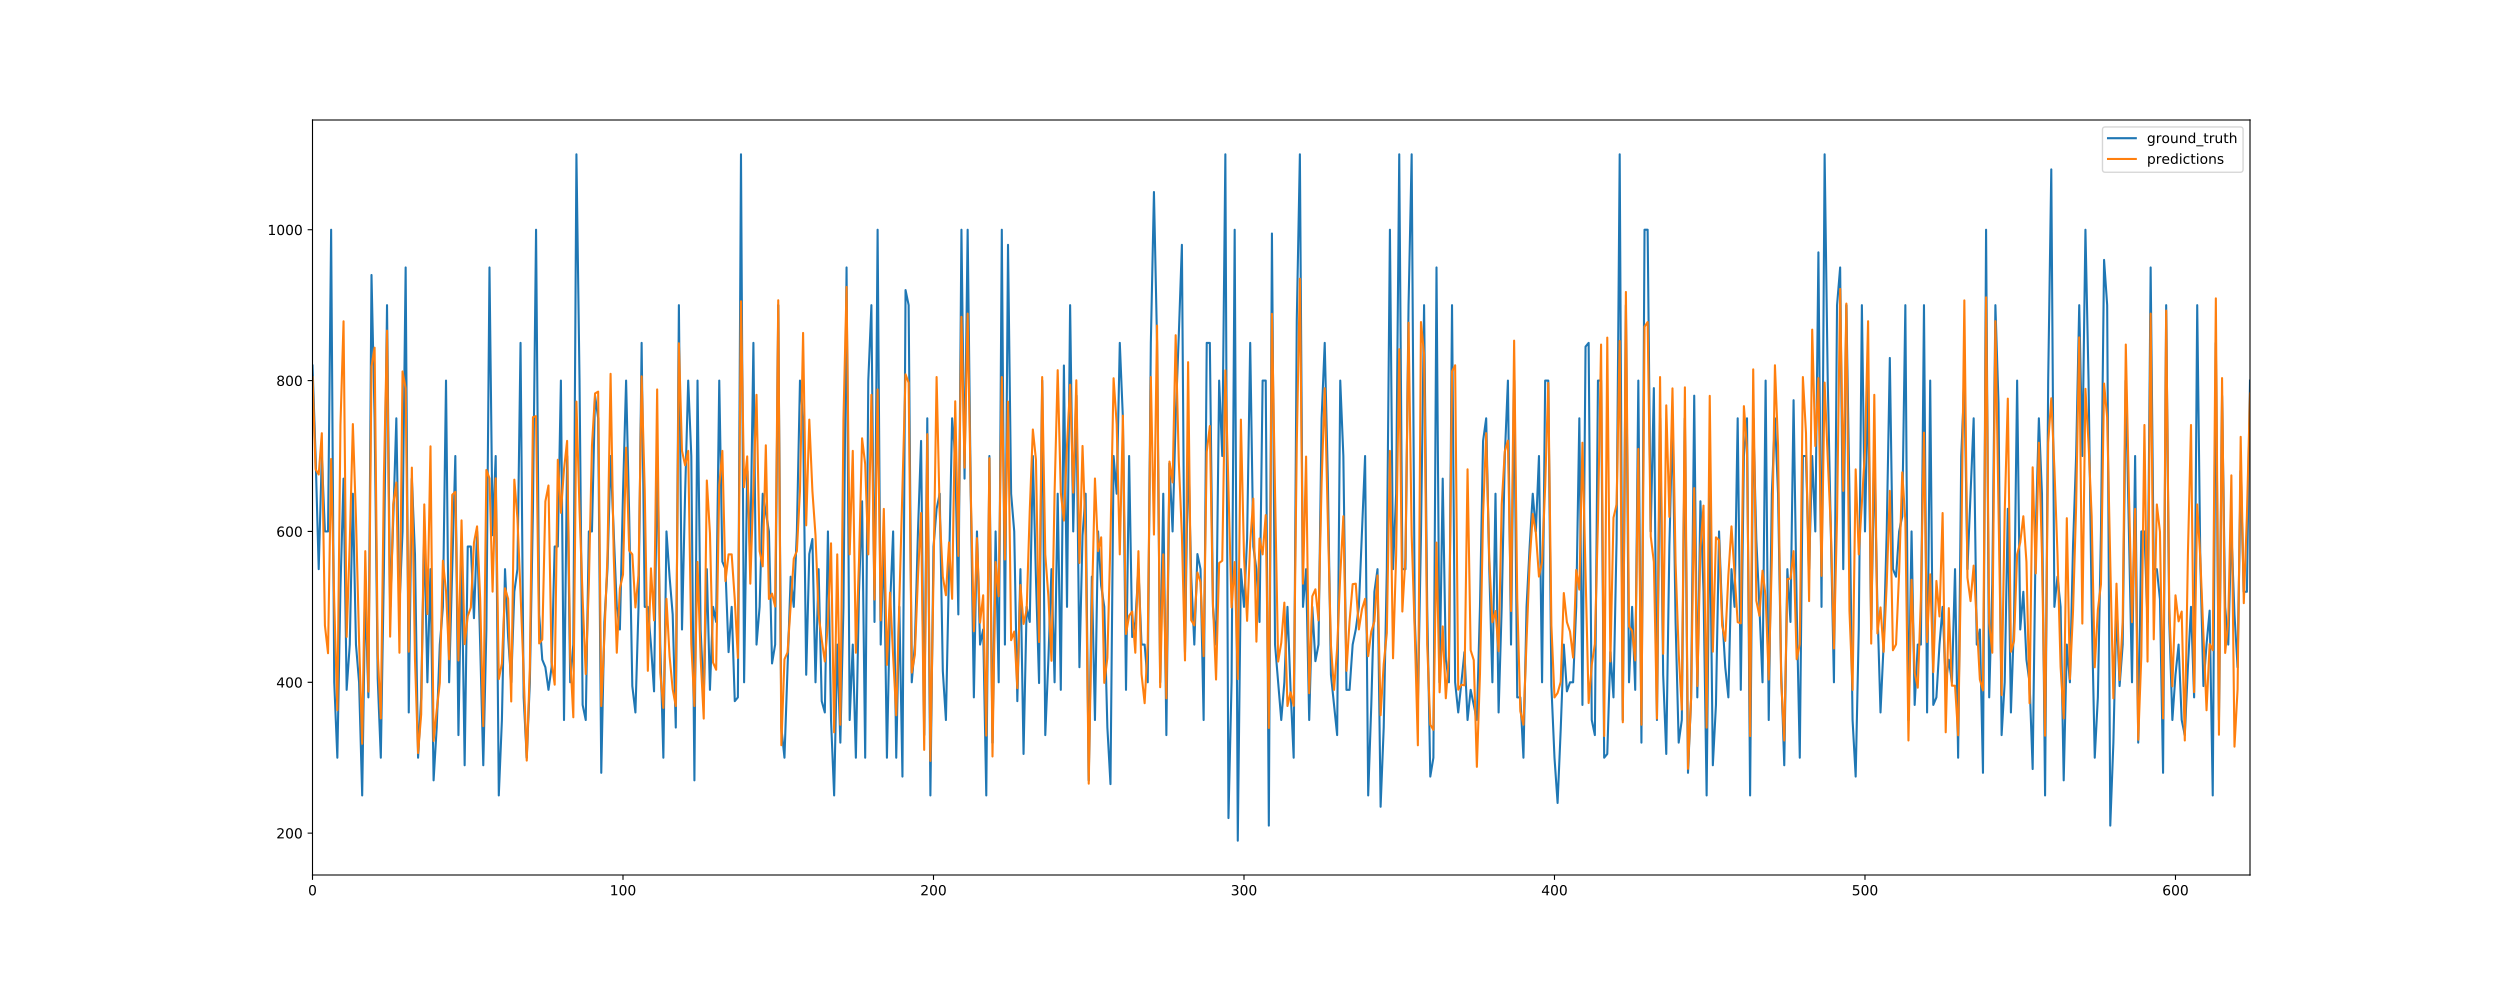 <?xml version="1.0" encoding="utf-8" standalone="no"?>
<!DOCTYPE svg PUBLIC "-//W3C//DTD SVG 1.1//EN"
  "http://www.w3.org/Graphics/SVG/1.1/DTD/svg11.dtd">
<!-- Created with matplotlib (https://matplotlib.org/) -->
<svg height="720pt" version="1.1" viewBox="0 0 1800 720" width="1800pt" xmlns="http://www.w3.org/2000/svg" xmlns:xlink="http://www.w3.org/1999/xlink">
 <defs>
  <style type="text/css">
*{stroke-linecap:butt;stroke-linejoin:round;}
  </style>
 </defs>
 <g id="figure_1">
  <g id="patch_1">
   <path d="M 0 720 
L 1800 720 
L 1800 0 
L 0 0 
z
" style="fill:#ffffff;"/>
  </g>
  <g id="axes_1">
   <g id="patch_2">
    <path d="M 225 630 
L 1620 630 
L 1620 86.4 
L 225 86.4 
z
" style="fill:#ffffff;"/>
   </g>
   <g id="matplotlib.axis_1">
    <g id="xtick_1">
     <g id="line2d_1">
      <defs>
       <path d="M 0 0 
L 0 3.5 
" id="m94f5a96316" style="stroke:#000000;stroke-width:0.8;"/>
      </defs>
      <g>
       <use style="stroke:#000000;stroke-width:0.8;" x="225" xlink:href="#m94f5a96316" y="630"/>
      </g>
     </g>
     <g id="text_1">
      <!-- 0 -->
      <defs>
       <path d="M 31.781 66.406 
Q 24.172 66.406 20.328 58.906 
Q 16.5 51.422 16.5 36.375 
Q 16.5 21.391 20.328 13.891 
Q 24.172 6.391 31.781 6.391 
Q 39.453 6.391 43.281 13.891 
Q 47.125 21.391 47.125 36.375 
Q 47.125 51.422 43.281 58.906 
Q 39.453 66.406 31.781 66.406 
z
M 31.781 74.219 
Q 44.047 74.219 50.516 64.516 
Q 56.984 54.828 56.984 36.375 
Q 56.984 17.969 50.516 8.266 
Q 44.047 -1.422 31.781 -1.422 
Q 19.531 -1.422 13.062 8.266 
Q 6.594 17.969 6.594 36.375 
Q 6.594 54.828 13.062 64.516 
Q 19.531 74.219 31.781 74.219 
z
" id="DejaVuSans-48"/>
      </defs>
      <g transform="translate(221.819 644.598)scale(0.1 -0.1)">
       <use xlink:href="#DejaVuSans-48"/>
      </g>
     </g>
    </g>
    <g id="xtick_2">
     <g id="line2d_2">
      <g>
       <use style="stroke:#000000;stroke-width:0.8;" x="448.558" xlink:href="#m94f5a96316" y="630"/>
      </g>
     </g>
     <g id="text_2">
      <!-- 100 -->
      <defs>
       <path d="M 12.406 8.297 
L 28.516 8.297 
L 28.516 63.922 
L 10.984 60.406 
L 10.984 69.391 
L 28.422 72.906 
L 38.281 72.906 
L 38.281 8.297 
L 54.391 8.297 
L 54.391 0 
L 12.406 0 
z
" id="DejaVuSans-49"/>
      </defs>
      <g transform="translate(439.014 644.598)scale(0.1 -0.1)">
       <use xlink:href="#DejaVuSans-49"/>
       <use x="63.623" xlink:href="#DejaVuSans-48"/>
       <use x="127.246" xlink:href="#DejaVuSans-48"/>
      </g>
     </g>
    </g>
    <g id="xtick_3">
     <g id="line2d_3">
      <g>
       <use style="stroke:#000000;stroke-width:0.8;" x="672.115" xlink:href="#m94f5a96316" y="630"/>
      </g>
     </g>
     <g id="text_3">
      <!-- 200 -->
      <defs>
       <path d="M 19.188 8.297 
L 53.609 8.297 
L 53.609 0 
L 7.328 0 
L 7.328 8.297 
Q 12.938 14.109 22.625 23.891 
Q 32.328 33.688 34.812 36.531 
Q 39.547 41.844 41.422 45.531 
Q 43.312 49.219 43.312 52.781 
Q 43.312 58.594 39.234 62.25 
Q 35.156 65.922 28.609 65.922 
Q 23.969 65.922 18.812 64.312 
Q 13.672 62.703 7.812 59.422 
L 7.812 69.391 
Q 13.766 71.781 18.938 73 
Q 24.125 74.219 28.422 74.219 
Q 39.75 74.219 46.484 68.547 
Q 53.219 62.891 53.219 53.422 
Q 53.219 48.922 51.531 44.891 
Q 49.859 40.875 45.406 35.406 
Q 44.188 33.984 37.641 27.219 
Q 31.109 20.453 19.188 8.297 
z
" id="DejaVuSans-50"/>
      </defs>
      <g transform="translate(662.572 644.598)scale(0.1 -0.1)">
       <use xlink:href="#DejaVuSans-50"/>
       <use x="63.623" xlink:href="#DejaVuSans-48"/>
       <use x="127.246" xlink:href="#DejaVuSans-48"/>
      </g>
     </g>
    </g>
    <g id="xtick_4">
     <g id="line2d_4">
      <g>
       <use style="stroke:#000000;stroke-width:0.8;" x="895.673" xlink:href="#m94f5a96316" y="630"/>
      </g>
     </g>
     <g id="text_4">
      <!-- 300 -->
      <defs>
       <path d="M 40.578 39.312 
Q 47.656 37.797 51.625 33 
Q 55.609 28.219 55.609 21.188 
Q 55.609 10.406 48.188 4.484 
Q 40.766 -1.422 27.094 -1.422 
Q 22.516 -1.422 17.656 -0.516 
Q 12.797 0.391 7.625 2.203 
L 7.625 11.719 
Q 11.719 9.328 16.594 8.109 
Q 21.484 6.891 26.812 6.891 
Q 36.078 6.891 40.938 10.547 
Q 45.797 14.203 45.797 21.188 
Q 45.797 27.641 41.281 31.266 
Q 36.766 34.906 28.719 34.906 
L 20.219 34.906 
L 20.219 43.016 
L 29.109 43.016 
Q 36.375 43.016 40.234 45.922 
Q 44.094 48.828 44.094 54.297 
Q 44.094 59.906 40.109 62.906 
Q 36.141 65.922 28.719 65.922 
Q 24.656 65.922 20.016 65.031 
Q 15.375 64.156 9.812 62.312 
L 9.812 71.094 
Q 15.438 72.656 20.344 73.438 
Q 25.25 74.219 29.594 74.219 
Q 40.828 74.219 47.359 69.109 
Q 53.906 64.016 53.906 55.328 
Q 53.906 49.266 50.438 45.094 
Q 46.969 40.922 40.578 39.312 
z
" id="DejaVuSans-51"/>
      </defs>
      <g transform="translate(886.129 644.598)scale(0.1 -0.1)">
       <use xlink:href="#DejaVuSans-51"/>
       <use x="63.623" xlink:href="#DejaVuSans-48"/>
       <use x="127.246" xlink:href="#DejaVuSans-48"/>
      </g>
     </g>
    </g>
    <g id="xtick_5">
     <g id="line2d_5">
      <g>
       <use style="stroke:#000000;stroke-width:0.8;" x="1119.231" xlink:href="#m94f5a96316" y="630"/>
      </g>
     </g>
     <g id="text_5">
      <!-- 400 -->
      <defs>
       <path d="M 37.797 64.312 
L 12.891 25.391 
L 37.797 25.391 
z
M 35.203 72.906 
L 47.609 72.906 
L 47.609 25.391 
L 58.016 25.391 
L 58.016 17.188 
L 47.609 17.188 
L 47.609 0 
L 37.797 0 
L 37.797 17.188 
L 4.891 17.188 
L 4.891 26.703 
z
" id="DejaVuSans-52"/>
      </defs>
      <g transform="translate(1109.687 644.598)scale(0.1 -0.1)">
       <use xlink:href="#DejaVuSans-52"/>
       <use x="63.623" xlink:href="#DejaVuSans-48"/>
       <use x="127.246" xlink:href="#DejaVuSans-48"/>
      </g>
     </g>
    </g>
    <g id="xtick_6">
     <g id="line2d_6">
      <g>
       <use style="stroke:#000000;stroke-width:0.8;" x="1342.788" xlink:href="#m94f5a96316" y="630"/>
      </g>
     </g>
     <g id="text_6">
      <!-- 500 -->
      <defs>
       <path d="M 10.797 72.906 
L 49.516 72.906 
L 49.516 64.594 
L 19.828 64.594 
L 19.828 46.734 
Q 21.969 47.469 24.109 47.828 
Q 26.266 48.188 28.422 48.188 
Q 40.625 48.188 47.75 41.5 
Q 54.891 34.812 54.891 23.391 
Q 54.891 11.625 47.562 5.094 
Q 40.234 -1.422 26.906 -1.422 
Q 22.312 -1.422 17.547 -0.641 
Q 12.797 0.141 7.719 1.703 
L 7.719 11.625 
Q 12.109 9.234 16.797 8.062 
Q 21.484 6.891 26.703 6.891 
Q 35.156 6.891 40.078 11.328 
Q 45.016 15.766 45.016 23.391 
Q 45.016 31 40.078 35.438 
Q 35.156 39.891 26.703 39.891 
Q 22.75 39.891 18.812 39.016 
Q 14.891 38.141 10.797 36.281 
z
" id="DejaVuSans-53"/>
      </defs>
      <g transform="translate(1333.245 644.598)scale(0.1 -0.1)">
       <use xlink:href="#DejaVuSans-53"/>
       <use x="63.623" xlink:href="#DejaVuSans-48"/>
       <use x="127.246" xlink:href="#DejaVuSans-48"/>
      </g>
     </g>
    </g>
    <g id="xtick_7">
     <g id="line2d_7">
      <g>
       <use style="stroke:#000000;stroke-width:0.8;" x="1566.346" xlink:href="#m94f5a96316" y="630"/>
      </g>
     </g>
     <g id="text_7">
      <!-- 600 -->
      <defs>
       <path d="M 33.016 40.375 
Q 26.375 40.375 22.484 35.828 
Q 18.609 31.297 18.609 23.391 
Q 18.609 15.531 22.484 10.953 
Q 26.375 6.391 33.016 6.391 
Q 39.656 6.391 43.531 10.953 
Q 47.406 15.531 47.406 23.391 
Q 47.406 31.297 43.531 35.828 
Q 39.656 40.375 33.016 40.375 
z
M 52.594 71.297 
L 52.594 62.312 
Q 48.875 64.062 45.094 64.984 
Q 41.312 65.922 37.594 65.922 
Q 27.828 65.922 22.672 59.328 
Q 17.531 52.734 16.797 39.406 
Q 19.672 43.656 24.016 45.922 
Q 28.375 48.188 33.594 48.188 
Q 44.578 48.188 50.953 41.516 
Q 57.328 34.859 57.328 23.391 
Q 57.328 12.156 50.688 5.359 
Q 44.047 -1.422 33.016 -1.422 
Q 20.359 -1.422 13.672 8.266 
Q 6.984 17.969 6.984 36.375 
Q 6.984 53.656 15.188 63.938 
Q 23.391 74.219 37.203 74.219 
Q 40.922 74.219 44.703 73.484 
Q 48.484 72.75 52.594 71.297 
z
" id="DejaVuSans-54"/>
      </defs>
      <g transform="translate(1556.802 644.598)scale(0.1 -0.1)">
       <use xlink:href="#DejaVuSans-54"/>
       <use x="63.623" xlink:href="#DejaVuSans-48"/>
       <use x="127.246" xlink:href="#DejaVuSans-48"/>
      </g>
     </g>
    </g>
   </g>
   <g id="matplotlib.axis_2">
    <g id="ytick_1">
     <g id="line2d_8">
      <defs>
       <path d="M 0 0 
L -3.5 0 
" id="m9766f16977" style="stroke:#000000;stroke-width:0.8;"/>
      </defs>
      <g>
       <use style="stroke:#000000;stroke-width:0.8;" x="225" xlink:href="#m9766f16977" y="599.86"/>
      </g>
     </g>
     <g id="text_8">
      <!-- 200 -->
      <g transform="translate(198.912 603.66)scale(0.1 -0.1)">
       <use xlink:href="#DejaVuSans-50"/>
       <use x="63.623" xlink:href="#DejaVuSans-48"/>
       <use x="127.246" xlink:href="#DejaVuSans-48"/>
      </g>
     </g>
    </g>
    <g id="ytick_2">
     <g id="line2d_9">
      <g>
       <use style="stroke:#000000;stroke-width:0.8;" x="225" xlink:href="#m9766f16977" y="491.249"/>
      </g>
     </g>
     <g id="text_9">
      <!-- 400 -->
      <g transform="translate(198.912 495.048)scale(0.1 -0.1)">
       <use xlink:href="#DejaVuSans-52"/>
       <use x="63.623" xlink:href="#DejaVuSans-48"/>
       <use x="127.246" xlink:href="#DejaVuSans-48"/>
      </g>
     </g>
    </g>
    <g id="ytick_3">
     <g id="line2d_10">
      <g>
       <use style="stroke:#000000;stroke-width:0.8;" x="225" xlink:href="#m9766f16977" y="382.638"/>
      </g>
     </g>
     <g id="text_10">
      <!-- 600 -->
      <g transform="translate(198.912 386.437)scale(0.1 -0.1)">
       <use xlink:href="#DejaVuSans-54"/>
       <use x="63.623" xlink:href="#DejaVuSans-48"/>
       <use x="127.246" xlink:href="#DejaVuSans-48"/>
      </g>
     </g>
    </g>
    <g id="ytick_4">
     <g id="line2d_11">
      <g>
       <use style="stroke:#000000;stroke-width:0.8;" x="225" xlink:href="#m9766f16977" y="274.026"/>
      </g>
     </g>
     <g id="text_11">
      <!-- 800 -->
      <defs>
       <path d="M 31.781 34.625 
Q 24.75 34.625 20.719 30.859 
Q 16.703 27.094 16.703 20.516 
Q 16.703 13.922 20.719 10.156 
Q 24.75 6.391 31.781 6.391 
Q 38.812 6.391 42.859 10.172 
Q 46.922 13.969 46.922 20.516 
Q 46.922 27.094 42.891 30.859 
Q 38.875 34.625 31.781 34.625 
z
M 21.922 38.812 
Q 15.578 40.375 12.031 44.719 
Q 8.5 49.078 8.5 55.328 
Q 8.5 64.062 14.719 69.141 
Q 20.953 74.219 31.781 74.219 
Q 42.672 74.219 48.875 69.141 
Q 55.078 64.062 55.078 55.328 
Q 55.078 49.078 51.531 44.719 
Q 48 40.375 41.703 38.812 
Q 48.828 37.156 52.797 32.312 
Q 56.781 27.484 56.781 20.516 
Q 56.781 9.906 50.312 4.234 
Q 43.844 -1.422 31.781 -1.422 
Q 19.734 -1.422 13.25 4.234 
Q 6.781 9.906 6.781 20.516 
Q 6.781 27.484 10.781 32.312 
Q 14.797 37.156 21.922 38.812 
z
M 18.312 54.391 
Q 18.312 48.734 21.844 45.562 
Q 25.391 42.391 31.781 42.391 
Q 38.141 42.391 41.719 45.562 
Q 45.312 48.734 45.312 54.391 
Q 45.312 60.062 41.719 63.234 
Q 38.141 66.406 31.781 66.406 
Q 25.391 66.406 21.844 63.234 
Q 18.312 60.062 18.312 54.391 
z
" id="DejaVuSans-56"/>
      </defs>
      <g transform="translate(198.912 277.825)scale(0.1 -0.1)">
       <use xlink:href="#DejaVuSans-56"/>
       <use x="63.623" xlink:href="#DejaVuSans-48"/>
       <use x="127.246" xlink:href="#DejaVuSans-48"/>
      </g>
     </g>
    </g>
    <g id="ytick_5">
     <g id="line2d_12">
      <g>
       <use style="stroke:#000000;stroke-width:0.8;" x="225" xlink:href="#m9766f16977" y="165.415"/>
      </g>
     </g>
     <g id="text_12">
      <!-- 1000 -->
      <g transform="translate(192.55 169.214)scale(0.1 -0.1)">
       <use xlink:href="#DejaVuSans-49"/>
       <use x="63.623" xlink:href="#DejaVuSans-48"/>
       <use x="127.246" xlink:href="#DejaVuSans-48"/>
       <use x="190.869" xlink:href="#DejaVuSans-48"/>
      </g>
     </g>
    </g>
   </g>
   <g id="line2d_13">
    <path clip-path="url(#pb003a776ae)" d="M 225 263.165 
L 227.236 328.332 
L 229.471 409.79 
L 231.707 328.332 
L 233.942 382.638 
L 236.178 382.638 
L 238.413 165.415 
L 240.649 491.249 
L 242.885 545.555 
L 245.12 423.367 
L 247.356 344.624 
L 249.591 496.68 
L 251.827 464.096 
L 254.062 355.485 
L 256.298 464.096 
L 258.534 491.249 
L 260.769 572.707 
L 263.005 426.082 
L 265.24 502.11 
L 267.476 197.998 
L 269.712 301.179 
L 271.947 488.534 
L 274.183 545.555 
L 276.418 409.79 
L 278.654 219.72 
L 280.889 436.943 
L 283.125 374.492 
L 285.361 301.179 
L 287.596 436.943 
L 289.832 382.638 
L 292.067 192.568 
L 294.303 512.971 
L 296.538 344.624 
L 298.774 398.929 
L 301.01 545.555 
L 303.245 502.11 
L 305.481 382.095 
L 307.716 491.249 
L 309.952 409.79 
L 312.188 561.846 
L 314.423 523.832 
L 316.659 464.096 
L 318.894 436.943 
L 321.13 274.026 
L 323.365 491.249 
L 327.837 328.332 
L 330.072 529.263 
L 332.308 398.929 
L 334.543 550.985 
L 336.779 393.499 
L 339.014 393.499 
L 341.25 445.089 
L 343.486 382.638 
L 345.721 464.096 
L 347.957 550.985 
L 350.192 453.235 
L 352.428 192.568 
L 354.663 385.353 
L 356.899 328.332 
L 359.135 572.707 
L 361.37 518.402 
L 363.606 409.79 
L 365.841 458.666 
L 368.077 491.249 
L 370.312 426.082 
L 372.548 409.79 
L 374.784 246.873 
L 377.019 502.11 
L 379.255 545.555 
L 381.49 491.249 
L 383.726 366.346 
L 385.962 165.415 
L 388.197 442.374 
L 390.433 474.957 
L 392.668 480.388 
L 394.904 496.68 
L 397.139 480.388 
L 399.375 393.499 
L 401.611 393.499 
L 403.846 274.026 
L 406.082 518.402 
L 408.317 328.332 
L 410.553 491.249 
L 412.788 464.096 
L 415.024 111.109 
L 417.26 274.026 
L 419.495 507.541 
L 421.731 518.402 
L 423.966 382.638 
L 426.202 382.638 
L 428.438 284.887 
L 430.673 301.179 
L 432.909 556.416 
L 435.144 447.804 
L 437.38 409.79 
L 439.615 328.332 
L 444.087 436.943 
L 446.322 453.235 
L 448.558 355.485 
L 450.793 274.026 
L 453.029 371.776 
L 455.264 493.964 
L 457.5 512.971 
L 459.736 436.943 
L 461.971 246.873 
L 464.207 436.943 
L 466.442 436.943 
L 468.678 464.096 
L 470.913 497.766 
L 473.149 328.332 
L 475.385 464.096 
L 477.62 545.555 
L 479.856 382.638 
L 482.091 415.221 
L 484.327 442.374 
L 486.562 523.832 
L 488.798 219.72 
L 491.034 453.235 
L 493.269 355.485 
L 495.505 274.026 
L 497.74 328.332 
L 499.976 561.846 
L 502.212 274.026 
L 504.447 453.235 
L 506.683 502.11 
L 508.918 409.79 
L 511.154 496.68 
L 513.389 436.943 
L 515.625 447.804 
L 517.861 274.026 
L 520.096 404.36 
L 522.332 409.79 
L 524.567 469.527 
L 526.803 436.943 
L 529.038 504.825 
L 531.274 502.11 
L 533.51 111.109 
L 535.745 491.249 
L 537.981 339.193 
L 540.216 398.929 
L 542.452 246.873 
L 544.688 464.096 
L 546.923 436.943 
L 549.159 355.485 
L 553.63 382.638 
L 555.865 477.673 
L 558.101 464.096 
L 560.337 219.72 
L 562.572 523.832 
L 564.808 545.555 
L 569.279 415.221 
L 571.514 436.943 
L 573.75 382.638 
L 575.986 274.026 
L 578.221 301.179 
L 580.457 485.818 
L 582.692 398.929 
L 584.928 388.068 
L 587.163 491.249 
L 589.399 409.79 
L 591.635 504.825 
L 593.87 512.971 
L 596.106 382.638 
L 598.341 518.402 
L 600.577 572.707 
L 602.812 464.096 
L 605.048 534.694 
L 607.284 436.943 
L 609.519 192.568 
L 611.755 518.402 
L 613.99 464.096 
L 616.226 545.555 
L 618.462 426.082 
L 620.697 360.915 
L 622.933 545.555 
L 625.168 274.026 
L 627.404 219.72 
L 629.639 447.804 
L 631.875 165.415 
L 634.111 464.096 
L 636.346 388.068 
L 638.582 545.555 
L 640.817 436.943 
L 643.053 382.638 
L 645.288 545.555 
L 647.524 436.943 
L 649.76 559.131 
L 651.995 208.859 
L 654.231 219.72 
L 656.466 491.249 
L 658.702 464.096 
L 660.938 382.638 
L 663.173 317.471 
L 665.409 529.263 
L 667.644 301.179 
L 669.88 572.707 
L 672.115 393.499 
L 674.351 366.346 
L 676.587 355.485 
L 678.822 483.103 
L 681.058 518.402 
L 685.529 301.179 
L 687.764 328.332 
L 690 442.374 
L 692.236 165.415 
L 694.471 344.624 
L 696.707 165.415 
L 698.942 355.485 
L 701.178 502.11 
L 703.413 382.638 
L 705.649 464.096 
L 707.885 453.235 
L 710.12 572.707 
L 712.356 328.332 
L 714.591 534.694 
L 716.827 382.638 
L 719.062 491.249 
L 721.298 165.415 
L 723.534 464.096 
L 725.769 176.276 
L 728.005 355.485 
L 730.24 382.638 
L 732.476 504.825 
L 734.712 409.79 
L 736.947 542.839 
L 739.183 436.943 
L 741.418 447.804 
L 743.654 328.332 
L 745.889 416.85 
L 748.125 491.792 
L 750.361 274.026 
L 752.596 529.263 
L 754.832 474.957 
L 757.067 409.79 
L 759.303 491.249 
L 761.538 355.485 
L 763.774 496.68 
L 766.01 263.165 
L 768.245 436.943 
L 770.481 219.72 
L 772.716 382.638 
L 774.952 284.887 
L 777.188 480.388 
L 779.423 385.353 
L 781.659 355.485 
L 783.894 561.846 
L 786.13 415.221 
L 788.365 518.402 
L 790.601 382.638 
L 792.837 421.738 
L 795.072 436.943 
L 797.308 523.832 
L 799.543 564.562 
L 801.779 328.332 
L 804.014 355.485 
L 806.25 246.873 
L 808.486 301.179 
L 810.721 496.68 
L 812.957 328.332 
L 815.192 458.666 
L 817.428 447.804 
L 819.663 409.79 
L 821.899 464.096 
L 824.135 464.096 
L 826.37 491.249 
L 828.606 246.873 
L 830.841 138.262 
L 833.077 246.873 
L 835.312 491.249 
L 837.548 355.485 
L 839.784 529.263 
L 842.019 333.762 
L 844.255 382.638 
L 846.49 301.179 
L 848.726 241.443 
L 850.962 176.276 
L 853.197 469.527 
L 855.433 322.901 
L 857.668 415.221 
L 859.904 464.096 
L 862.139 398.929 
L 864.375 409.79 
L 866.611 518.402 
L 868.846 246.873 
L 871.082 246.873 
L 873.317 436.943 
L 875.553 464.096 
L 877.788 274.026 
L 880.024 328.332 
L 882.26 111.109 
L 884.495 588.999 
L 886.731 491.249 
L 888.966 165.415 
L 891.202 605.291 
L 893.438 409.79 
L 895.673 436.943 
L 897.909 388.068 
L 900.144 246.873 
L 902.38 393.499 
L 904.615 409.79 
L 906.851 447.804 
L 909.087 274.026 
L 911.322 274.026 
L 913.558 594.43 
L 915.793 168.13 
L 918.029 464.096 
L 922.5 518.402 
L 924.736 491.249 
L 926.971 436.943 
L 929.207 496.68 
L 931.442 545.555 
L 933.678 230.582 
L 935.913 111.109 
L 938.149 436.943 
L 940.385 409.79 
L 942.62 518.402 
L 944.856 436.943 
L 947.091 476.043 
L 949.327 464.096 
L 951.562 301.179 
L 953.798 246.873 
L 956.034 344.624 
L 958.269 485.818 
L 962.74 529.263 
L 964.976 274.026 
L 967.212 328.332 
L 969.447 496.68 
L 971.683 496.68 
L 973.918 464.096 
L 976.154 453.235 
L 978.389 436.943 
L 982.861 328.332 
L 985.096 572.707 
L 987.332 507.541 
L 989.567 426.082 
L 991.803 409.79 
L 994.038 580.853 
L 996.274 523.832 
L 998.51 409.79 
L 1000.745 165.415 
L 1002.981 409.79 
L 1005.216 355.485 
L 1007.452 111.109 
L 1009.688 409.79 
L 1011.923 409.79 
L 1014.159 219.72 
L 1016.394 111.109 
L 1018.63 445.089 
L 1020.865 507.541 
L 1023.101 385.353 
L 1025.337 219.72 
L 1027.572 436.943 
L 1029.808 559.131 
L 1032.043 545.555 
L 1034.279 192.568 
L 1036.514 491.249 
L 1038.75 344.624 
L 1040.986 474.957 
L 1043.221 491.249 
L 1045.457 219.72 
L 1047.692 491.249 
L 1049.928 512.971 
L 1052.163 491.792 
L 1054.399 469.527 
L 1056.635 518.402 
L 1058.87 496.68 
L 1063.341 518.402 
L 1065.577 436.943 
L 1067.812 317.471 
L 1070.048 301.179 
L 1072.284 409.79 
L 1074.519 491.249 
L 1076.755 355.485 
L 1078.99 512.971 
L 1081.226 436.943 
L 1083.462 328.332 
L 1085.697 274.026 
L 1087.933 464.096 
L 1090.168 274.026 
L 1092.404 502.11 
L 1094.639 502.11 
L 1096.875 545.555 
L 1099.111 436.943 
L 1101.346 393.499 
L 1103.582 355.485 
L 1105.817 382.638 
L 1108.053 328.332 
L 1110.288 491.249 
L 1112.524 274.026 
L 1114.76 274.026 
L 1116.995 493.964 
L 1119.231 545.555 
L 1121.466 578.138 
L 1123.702 525.462 
L 1125.938 464.096 
L 1128.173 497.766 
L 1130.409 491.249 
L 1132.644 491.249 
L 1134.88 436.943 
L 1137.115 301.179 
L 1139.351 507.541 
L 1141.587 249.589 
L 1143.822 246.873 
L 1146.058 518.402 
L 1148.293 529.263 
L 1150.529 274.026 
L 1152.764 274.026 
L 1155 545.555 
L 1157.236 542.839 
L 1159.471 469.527 
L 1161.707 502.11 
L 1163.942 388.068 
L 1166.178 111.109 
L 1168.413 518.402 
L 1170.649 219.72 
L 1172.885 491.249 
L 1175.12 436.943 
L 1177.356 496.68 
L 1179.591 274.026 
L 1181.827 534.694 
L 1184.062 165.415 
L 1186.298 165.415 
L 1188.534 382.638 
L 1190.769 279.457 
L 1193.005 518.402 
L 1195.24 301.179 
L 1197.476 485.818 
L 1199.712 542.839 
L 1201.947 393.499 
L 1204.183 301.179 
L 1206.418 447.804 
L 1208.654 534.694 
L 1210.889 518.402 
L 1213.125 301.179 
L 1215.361 556.416 
L 1217.596 502.11 
L 1219.832 284.887 
L 1222.067 502.11 
L 1224.303 360.915 
L 1226.538 426.082 
L 1228.774 572.707 
L 1231.01 355.485 
L 1233.245 550.985 
L 1235.481 507.541 
L 1237.716 382.638 
L 1239.952 442.374 
L 1242.188 480.388 
L 1244.423 502.11 
L 1246.659 409.79 
L 1248.894 436.943 
L 1251.13 301.179 
L 1253.365 496.68 
L 1255.601 328.332 
L 1257.837 301.179 
L 1260.072 572.707 
L 1262.308 301.179 
L 1264.543 388.068 
L 1266.779 436.943 
L 1269.014 491.249 
L 1271.25 274.026 
L 1273.486 518.402 
L 1275.721 355.485 
L 1277.957 301.179 
L 1280.192 355.485 
L 1282.428 483.103 
L 1284.663 550.985 
L 1286.899 409.79 
L 1289.135 447.804 
L 1291.37 288.146 
L 1293.606 436.943 
L 1295.841 545.555 
L 1298.077 328.332 
L 1300.312 328.332 
L 1302.548 409.79 
L 1304.784 328.332 
L 1307.019 382.638 
L 1309.255 181.706 
L 1311.49 436.943 
L 1313.726 111.109 
L 1315.962 274.026 
L 1320.433 491.249 
L 1322.668 219.72 
L 1324.904 192.568 
L 1327.139 409.79 
L 1329.375 219.72 
L 1331.611 355.485 
L 1333.846 518.402 
L 1336.082 559.131 
L 1338.317 453.235 
L 1340.553 219.72 
L 1342.788 382.638 
L 1345.024 274.026 
L 1347.26 453.235 
L 1349.495 328.332 
L 1351.731 436.943 
L 1353.966 512.971 
L 1356.202 464.096 
L 1358.438 382.638 
L 1360.673 257.734 
L 1362.909 409.79 
L 1365.144 415.221 
L 1367.38 382.638 
L 1369.615 371.776 
L 1371.851 219.72 
L 1374.087 518.402 
L 1376.322 382.638 
L 1378.558 507.541 
L 1380.793 464.096 
L 1383.029 464.096 
L 1385.264 219.72 
L 1387.5 512.971 
L 1389.736 274.026 
L 1391.971 507.541 
L 1394.207 502.11 
L 1396.442 464.096 
L 1398.678 436.943 
L 1400.913 491.249 
L 1403.149 474.957 
L 1405.385 491.249 
L 1407.62 409.79 
L 1409.856 545.555 
L 1412.091 328.332 
L 1414.327 274.026 
L 1416.562 409.79 
L 1421.034 301.179 
L 1423.269 464.096 
L 1425.505 453.235 
L 1427.74 556.416 
L 1429.976 165.415 
L 1432.212 502.11 
L 1434.447 420.652 
L 1436.683 219.72 
L 1438.918 290.318 
L 1441.154 529.263 
L 1443.389 491.249 
L 1445.625 366.346 
L 1447.861 512.971 
L 1450.096 447.804 
L 1452.332 274.026 
L 1454.567 453.235 
L 1456.803 426.082 
L 1459.038 474.957 
L 1461.274 491.249 
L 1463.51 553.701 
L 1465.745 382.638 
L 1467.981 301.179 
L 1470.216 355.485 
L 1472.452 572.707 
L 1474.688 274.026 
L 1476.923 121.97 
L 1479.159 436.943 
L 1481.394 415.221 
L 1483.63 436.943 
L 1485.865 561.846 
L 1488.101 464.096 
L 1490.337 491.249 
L 1492.572 393.499 
L 1494.808 328.332 
L 1497.043 219.72 
L 1499.279 328.332 
L 1501.514 165.415 
L 1503.75 274.026 
L 1505.986 436.943 
L 1508.221 545.555 
L 1510.457 502.11 
L 1512.692 382.638 
L 1514.928 187.137 
L 1517.163 219.72 
L 1519.399 594.43 
L 1521.635 534.694 
L 1523.87 436.943 
L 1526.106 493.964 
L 1528.341 464.096 
L 1530.577 274.026 
L 1535.048 491.249 
L 1537.284 328.332 
L 1539.519 534.694 
L 1541.755 382.638 
L 1543.99 382.638 
L 1546.226 447.804 
L 1548.462 192.568 
L 1550.697 409.79 
L 1552.933 409.79 
L 1555.168 431.513 
L 1557.404 556.416 
L 1559.639 219.72 
L 1561.875 447.804 
L 1564.111 518.402 
L 1566.346 485.818 
L 1568.582 464.096 
L 1570.817 518.402 
L 1573.053 529.263 
L 1575.288 480.388 
L 1577.524 436.943 
L 1579.76 502.11 
L 1581.995 219.72 
L 1584.231 404.36 
L 1586.466 493.964 
L 1588.702 464.096 
L 1590.938 439.659 
L 1593.173 572.707 
L 1595.409 246.873 
L 1597.644 518.402 
L 1599.88 284.887 
L 1602.115 436.943 
L 1604.351 464.096 
L 1606.587 382.638 
L 1608.822 442.374 
L 1611.058 480.388 
L 1613.293 339.193 
L 1615.529 426.082 
L 1617.764 426.082 
L 1620 274.026 
L 1620 274.026 
" style="fill:none;stroke:#1f77b4;stroke-linecap:square;stroke-width:1.5;"/>
   </g>
   <g id="line2d_14">
    <path clip-path="url(#pb003a776ae)" d="M 225 271.479 
L 227.236 337.92 
L 229.471 341.653 
L 231.707 311.918 
L 233.942 450.28 
L 236.178 470.309 
L 238.413 330.438 
L 240.649 433.283 
L 242.885 511.396 
L 245.12 305.999 
L 247.356 231.347 
L 249.591 458.573 
L 251.827 390.664 
L 254.062 305.334 
L 256.298 373.101 
L 258.534 461.445 
L 260.769 535.496 
L 263.005 396.832 
L 265.24 497.938 
L 267.476 263.787 
L 269.712 250.336 
L 271.947 469.944 
L 274.183 517.241 
L 276.418 342.27 
L 278.654 238.071 
L 280.889 458.38 
L 283.125 363.216 
L 285.361 347.405 
L 287.596 469.967 
L 289.832 267.453 
L 292.067 279.532 
L 294.303 469.204 
L 296.538 336.687 
L 298.774 474.684 
L 301.01 542.191 
L 303.245 514.398 
L 305.481 363.179 
L 307.716 442.12 
L 309.952 321.358 
L 312.188 533.522 
L 314.423 511.396 
L 316.659 491.674 
L 318.894 403.703 
L 321.13 425.659 
L 323.365 474.701 
L 325.601 356.247 
L 327.837 354.177 
L 330.072 475.558 
L 332.308 374.683 
L 334.543 463.765 
L 336.779 443.523 
L 339.014 437.353 
L 341.25 390.664 
L 343.486 378.987 
L 345.721 431.15 
L 347.957 522.827 
L 350.192 338.368 
L 352.428 344.393 
L 354.663 425.99 
L 356.899 344.393 
L 359.135 488.96 
L 361.37 477.73 
L 363.606 423.572 
L 365.841 431.15 
L 368.077 505.066 
L 370.312 345.36 
L 372.548 373.079 
L 374.784 426.995 
L 377.019 484.8 
L 379.255 547.616 
L 381.49 480.538 
L 383.726 300.368 
L 385.962 299.624 
L 388.197 463.261 
L 390.433 460.485 
L 392.668 361.012 
L 394.904 349.555 
L 397.139 476.268 
L 399.375 492.963 
L 401.611 331.039 
L 403.846 369.22 
L 406.082 337.92 
L 408.317 317.438 
L 410.553 472.958 
L 412.788 516.443 
L 415.024 289.171 
L 417.26 367.072 
L 419.495 430.829 
L 421.731 485.312 
L 423.966 420.675 
L 426.202 321.104 
L 428.438 283.29 
L 430.673 281.96 
L 432.909 508.344 
L 435.144 459.288 
L 437.38 399.892 
L 439.615 269.159 
L 441.851 399.151 
L 444.087 469.967 
L 446.322 423.671 
L 448.558 413.734 
L 450.793 322.304 
L 453.029 396.45 
L 455.264 399.151 
L 457.5 437.353 
L 459.736 414.165 
L 461.971 270.981 
L 464.207 353.437 
L 466.442 482.992 
L 468.678 409.218 
L 470.913 446.675 
L 473.149 280.399 
L 475.385 484.368 
L 477.62 509.661 
L 479.856 431.15 
L 482.091 472.438 
L 484.327 496.281 
L 486.562 508.36 
L 488.798 247.172 
L 491.034 324.624 
L 493.269 334.969 
L 495.505 324.624 
L 497.74 463.765 
L 499.976 508.344 
L 502.212 404.591 
L 504.447 473.598 
L 506.683 517.387 
L 508.918 345.966 
L 511.154 383.913 
L 513.389 477.021 
L 515.625 482.21 
L 517.861 349.555 
L 520.096 324.624 
L 522.332 418.383 
L 524.567 399.151 
L 526.803 399.151 
L 529.038 431.651 
L 531.274 473.71 
L 533.51 216.928 
L 535.745 350.788 
L 537.981 328.604 
L 540.216 420.241 
L 544.688 284.28 
L 546.923 396.832 
L 549.159 407.756 
L 551.394 320.618 
L 553.63 431.256 
L 555.865 427.42 
L 558.101 436.68 
L 560.337 216.188 
L 562.572 536.546 
L 564.808 474.701 
L 567.043 469.701 
L 571.514 402.271 
L 573.75 396.701 
L 575.986 353.437 
L 578.221 239.713 
L 580.457 378.239 
L 582.692 302.118 
L 584.928 353.437 
L 587.163 385.459 
L 589.399 442.395 
L 591.635 460.405 
L 593.87 476.268 
L 596.106 448.973 
L 598.341 391.193 
L 600.577 527.286 
L 602.812 399.151 
L 605.048 521.801 
L 607.284 302.118 
L 609.519 206.6 
L 611.755 399.151 
L 613.99 324.624 
L 616.226 469.967 
L 618.462 404.681 
L 620.697 315.58 
L 622.933 334.17 
L 625.168 399.151 
L 627.404 284.28 
L 629.639 431.651 
L 631.875 280.399 
L 634.111 446.653 
L 636.346 366.398 
L 638.582 478.745 
L 640.817 426.731 
L 643.053 472.438 
L 645.288 514.976 
L 651.995 269.518 
L 654.231 275.58 
L 656.466 484.275 
L 658.702 471.494 
L 660.938 415.145 
L 663.173 369.384 
L 665.409 539.892 
L 667.644 312.619 
L 669.88 547.866 
L 672.115 415.145 
L 674.351 271.479 
L 676.587 369.458 
L 678.822 415.145 
L 681.058 428.566 
L 683.293 390.558 
L 685.529 431.15 
L 687.764 288.937 
L 690 400.264 
L 692.236 228.133 
L 694.471 336.687 
L 696.707 225.812 
L 698.942 354.177 
L 701.178 454.476 
L 703.413 387.498 
L 705.649 448.272 
L 707.885 428.592 
L 710.12 529.605 
L 712.356 329.952 
L 714.591 544.662 
L 716.827 404.681 
L 719.062 429.315 
L 721.298 271.479 
L 723.534 402.847 
L 725.769 289.171 
L 728.005 460.923 
L 730.24 454.721 
L 732.476 495.414 
L 734.712 421.164 
L 736.947 449.228 
L 739.183 439.25 
L 741.418 367.817 
L 743.654 309.228 
L 745.889 331.039 
L 748.125 462.259 
L 750.361 271.479 
L 752.596 399.151 
L 754.832 429.315 
L 757.067 475.756 
L 759.303 354.502 
L 761.538 266.531 
L 763.774 354.682 
L 766.01 374.832 
L 768.245 320.618 
L 770.481 277 
L 772.716 354.682 
L 774.952 273.823 
L 777.188 405.354 
L 779.423 321.094 
L 781.659 386.233 
L 783.894 564.245 
L 786.13 437.181 
L 788.365 344.514 
L 790.601 396.832 
L 792.837 386.875 
L 795.072 491.674 
L 797.308 473.704 
L 799.543 387.861 
L 801.779 272.339 
L 804.014 305.495 
L 806.25 399.151 
L 808.486 299.271 
L 810.721 456.482 
L 812.957 443.315 
L 815.192 440.3 
L 817.428 469.967 
L 819.663 396.832 
L 821.899 485.312 
L 824.135 506.298 
L 826.37 463.394 
L 828.606 271.479 
L 830.841 384.898 
L 833.077 234.408 
L 835.312 494.794 
L 837.548 399.151 
L 839.784 502.763 
L 842.019 332.319 
L 844.255 347.346 
L 846.49 241.364 
L 848.726 331.78 
L 850.962 385.261 
L 853.197 475.497 
L 855.433 260.77 
L 857.668 446.534 
L 859.904 450.28 
L 862.139 412.174 
L 864.375 419.027 
L 866.611 472.438 
L 868.846 325.33 
L 871.082 306.754 
L 873.317 434.662 
L 875.553 489.264 
L 877.788 405.354 
L 880.024 403.703 
L 882.26 266.667 
L 886.731 437.353 
L 888.966 404.681 
L 891.202 488.959 
L 893.438 302.118 
L 895.673 399.897 
L 897.909 447.005 
L 900.144 390.664 
L 902.38 358.967 
L 904.615 461.992 
L 906.851 387.697 
L 909.087 399.151 
L 911.322 370.87 
L 913.558 524.128 
L 915.793 225.961 
L 918.029 354.502 
L 920.264 476.321 
L 922.5 462.821 
L 924.736 433.89 
L 926.971 508.331 
L 929.207 498.453 
L 931.442 508.197 
L 933.678 319.454 
L 935.913 200.689 
L 938.149 420.241 
L 940.385 328.734 
L 942.62 499.099 
L 944.856 429.315 
L 947.091 424.309 
L 949.327 446.675 
L 951.562 347.477 
L 953.798 279.532 
L 956.034 374.832 
L 958.269 464.505 
L 960.505 496.733 
L 962.74 466.884 
L 964.976 414.323 
L 967.212 371.704 
L 969.447 482.992 
L 971.683 447.375 
L 973.918 420.584 
L 976.154 420.241 
L 978.389 453.187 
L 980.625 438.644 
L 982.861 431.15 
L 985.096 472.438 
L 987.332 454.721 
L 989.567 447.375 
L 991.803 414.323 
L 994.038 514.981 
L 996.274 478.215 
L 998.51 455.804 
L 1000.745 324.624 
L 1002.981 473.964 
L 1005.216 399.892 
L 1007.452 251.412 
L 1009.688 440.3 
L 1011.923 401.383 
L 1014.159 232.359 
L 1016.394 385.261 
L 1018.63 455.276 
L 1020.865 536.608 
L 1023.101 231.878 
L 1025.337 255.063 
L 1027.572 463.765 
L 1029.808 521.801 
L 1032.043 525.487 
L 1034.279 390.664 
L 1036.514 498.453 
L 1038.75 451.02 
L 1040.986 502.763 
L 1043.221 472.438 
L 1045.457 267.453 
L 1047.692 262.991 
L 1049.928 496.569 
L 1052.163 493.019 
L 1054.399 493.412 
L 1056.635 337.92 
L 1058.87 468.143 
L 1061.106 475.302 
L 1063.341 552.11 
L 1065.577 485.312 
L 1067.812 370.938 
L 1070.048 311.918 
L 1072.284 402.977 
L 1074.519 447.96 
L 1076.755 439.929 
L 1078.99 468.834 
L 1081.226 363.216 
L 1083.462 324.837 
L 1085.697 317.237 
L 1087.933 439.929 
L 1090.168 245.273 
L 1092.404 430.945 
L 1094.639 512.102 
L 1096.875 521.801 
L 1099.111 461.445 
L 1101.346 404.681 
L 1103.582 370.057 
L 1105.817 383.672 
L 1108.053 415.145 
L 1110.288 404.591 
L 1112.524 350.149 
L 1114.76 275.8 
L 1116.995 450.279 
L 1119.231 502.151 
L 1121.466 498.942 
L 1123.702 491.039 
L 1125.938 426.995 
L 1128.173 447.912 
L 1130.409 454.721 
L 1132.644 473.459 
L 1134.88 410.433 
L 1137.115 424.499 
L 1139.351 318.774 
L 1143.822 506.176 
L 1146.058 478.618 
L 1148.293 463.765 
L 1150.529 374.832 
L 1152.764 248.078 
L 1155 529.943 
L 1157.236 243.085 
L 1159.471 476.268 
L 1161.707 372.778 
L 1163.942 363.216 
L 1166.178 245.478 
L 1168.413 520.04 
L 1170.649 210.218 
L 1172.885 451.02 
L 1175.12 454.163 
L 1177.356 475.497 
L 1179.591 323.256 
L 1181.827 521.801 
L 1184.062 235.228 
L 1186.298 231.859 
L 1188.534 386.233 
L 1190.769 404.591 
L 1193.005 517.387 
L 1195.24 271.479 
L 1197.476 470.708 
L 1199.712 291.855 
L 1201.947 372.152 
L 1204.183 279.635 
L 1206.418 405.354 
L 1208.654 470.118 
L 1210.889 510.899 
L 1213.125 278.894 
L 1215.361 553.524 
L 1217.596 502.969 
L 1219.832 351.457 
L 1222.067 493.925 
L 1224.303 394.607 
L 1226.538 364.058 
L 1228.774 523.886 
L 1231.01 285.02 
L 1233.245 469.204 
L 1235.481 386.915 
L 1237.716 388.879 
L 1239.952 450.279 
L 1242.188 461.445 
L 1244.423 414.123 
L 1246.659 378.987 
L 1251.13 447.96 
L 1253.365 448.79 
L 1255.601 292.432 
L 1257.837 323.414 
L 1260.072 529.943 
L 1262.308 265.944 
L 1264.543 432.482 
L 1266.779 443.315 
L 1269.014 410.884 
L 1271.25 429.315 
L 1273.486 489.264 
L 1275.721 403.197 
L 1277.957 262.991 
L 1280.192 320.743 
L 1282.428 489.865 
L 1284.663 533.172 
L 1286.899 416.944 
L 1289.135 416.57 
L 1291.37 396.832 
L 1293.606 474.641 
L 1295.841 463.765 
L 1298.077 271.479 
L 1300.312 311.918 
L 1302.548 432.797 
L 1304.784 237.331 
L 1307.019 321.163 
L 1309.255 272.219 
L 1311.49 414.592 
L 1313.726 275.47 
L 1315.962 330.154 
L 1318.197 380.271 
L 1320.433 466.884 
L 1322.668 372.813 
L 1324.904 208.023 
L 1327.139 353.437 
L 1329.375 218.57 
L 1331.611 439.867 
L 1333.846 496.733 
L 1336.082 337.948 
L 1338.317 399.151 
L 1342.788 324.624 
L 1345.024 231.269 
L 1347.26 463.394 
L 1349.495 284.28 
L 1351.731 456.084 
L 1353.966 437.353 
L 1356.202 469.295 
L 1358.438 420.241 
L 1360.673 353.409 
L 1362.909 468.174 
L 1365.144 463.949 
L 1367.38 411.871 
L 1369.615 340.121 
L 1371.851 374.832 
L 1374.087 533.142 
L 1376.322 417.434 
L 1378.558 484.43 
L 1380.793 495.134 
L 1383.029 431.15 
L 1385.264 311.529 
L 1387.5 462.259 
L 1389.736 413.51 
L 1391.971 483.919 
L 1394.207 418.264 
L 1396.442 443.845 
L 1398.678 369.384 
L 1400.913 527.24 
L 1403.149 437.86 
L 1405.385 493.703 
L 1407.62 493.719 
L 1409.856 529.412 
L 1412.091 399.892 
L 1414.327 216.28 
L 1416.562 415.885 
L 1418.798 432.797 
L 1421.034 407.251 
L 1425.505 489.264 
L 1427.74 497.062 
L 1429.976 214.085 
L 1432.212 448.487 
L 1434.447 469.967 
L 1436.683 231.269 
L 1441.154 500.443 
L 1443.389 368.718 
L 1445.625 287.015 
L 1447.861 469.295 
L 1450.096 461.445 
L 1452.332 399.151 
L 1454.567 390.664 
L 1456.803 371.704 
L 1459.038 404.591 
L 1461.274 506.298 
L 1463.51 336.471 
L 1465.745 412.825 
L 1467.981 318.774 
L 1470.216 399.151 
L 1472.452 529.698 
L 1474.688 318.828 
L 1476.923 286.751 
L 1479.159 337.156 
L 1481.394 399.151 
L 1483.63 480.08 
L 1485.865 517.212 
L 1488.101 373.101 
L 1490.337 488.894 
L 1492.572 440.3 
L 1494.808 364.907 
L 1497.043 242.935 
L 1499.279 448.973 
L 1501.514 279.967 
L 1503.75 319.127 
L 1505.986 371.704 
L 1508.221 480.446 
L 1510.457 439.094 
L 1512.692 420.675 
L 1514.928 276.153 
L 1517.163 300.622 
L 1519.399 405.354 
L 1521.635 502.805 
L 1523.87 420.241 
L 1526.106 489.604 
L 1528.341 447.96 
L 1530.577 248.078 
L 1532.812 354.177 
L 1535.048 447.96 
L 1537.284 366.398 
L 1539.519 532.586 
L 1541.755 472.438 
L 1543.99 305.999 
L 1546.226 476.321 
L 1548.462 225.812 
L 1550.697 460.299 
L 1552.933 363.216 
L 1555.168 382.932 
L 1557.404 517.241 
L 1559.639 223.631 
L 1561.875 437.98 
L 1564.111 494.155 
L 1566.346 428.626 
L 1568.582 447.375 
L 1570.817 440.3 
L 1573.053 533.142 
L 1575.288 399.151 
L 1577.524 305.999 
L 1579.76 498.319 
L 1581.995 363.216 
L 1584.231 402.271 
L 1588.702 511.367 
L 1590.938 463.765 
L 1593.173 468.143 
L 1595.409 214.825 
L 1597.644 529.019 
L 1599.88 272.219 
L 1602.115 470.118 
L 1604.351 447.96 
L 1606.587 342.27 
L 1608.822 537.585 
L 1611.058 496.281 
L 1613.293 314.533 
L 1615.529 434.27 
L 1617.764 371.704 
L 1620 283.29 
L 1620 283.29 
" style="fill:none;stroke:#ff7f0e;stroke-linecap:square;stroke-width:1.5;"/>
   </g>
   <g id="patch_3">
    <path d="M 225 630 
L 225 86.4 
" style="fill:none;stroke:#000000;stroke-linecap:square;stroke-linejoin:miter;stroke-width:0.8;"/>
   </g>
   <g id="patch_4">
    <path d="M 1620 630 
L 1620 86.4 
" style="fill:none;stroke:#000000;stroke-linecap:square;stroke-linejoin:miter;stroke-width:0.8;"/>
   </g>
   <g id="patch_5">
    <path d="M 225 630 
L 1620 630 
" style="fill:none;stroke:#000000;stroke-linecap:square;stroke-linejoin:miter;stroke-width:0.8;"/>
   </g>
   <g id="patch_6">
    <path d="M 225 86.4 
L 1620 86.4 
" style="fill:none;stroke:#000000;stroke-linecap:square;stroke-linejoin:miter;stroke-width:0.8;"/>
   </g>
   <g id="legend_1">
    <g id="patch_7">
     <path d="M 1515.775 124.034 
L 1613 124.034 
Q 1615 124.034 1615 122.034 
L 1615 93.4 
Q 1615 91.4 1613 91.4 
L 1515.775 91.4 
Q 1513.775 91.4 1513.775 93.4 
L 1513.775 122.034 
Q 1513.775 124.034 1515.775 124.034 
z
" style="fill:#ffffff;opacity:0.8;stroke:#cccccc;stroke-linejoin:miter;"/>
    </g>
    <g id="line2d_15">
     <path d="M 1517.775 99.498 
L 1537.775 99.498 
" style="fill:none;stroke:#1f77b4;stroke-linecap:square;stroke-width:1.5;"/>
    </g>
    <g id="line2d_16"/>
    <g id="text_13">
     <!-- ground_truth -->
     <defs>
      <path d="M 45.406 27.984 
Q 45.406 37.75 41.375 43.109 
Q 37.359 48.484 30.078 48.484 
Q 22.859 48.484 18.828 43.109 
Q 14.797 37.75 14.797 27.984 
Q 14.797 18.266 18.828 12.891 
Q 22.859 7.516 30.078 7.516 
Q 37.359 7.516 41.375 12.891 
Q 45.406 18.266 45.406 27.984 
z
M 54.391 6.781 
Q 54.391 -7.172 48.188 -13.984 
Q 42 -20.797 29.203 -20.797 
Q 24.469 -20.797 20.266 -20.094 
Q 16.062 -19.391 12.109 -17.922 
L 12.109 -9.188 
Q 16.062 -11.328 19.922 -12.344 
Q 23.781 -13.375 27.781 -13.375 
Q 36.625 -13.375 41.016 -8.766 
Q 45.406 -4.156 45.406 5.172 
L 45.406 9.625 
Q 42.625 4.781 38.281 2.391 
Q 33.938 0 27.875 0 
Q 17.828 0 11.672 7.656 
Q 5.516 15.328 5.516 27.984 
Q 5.516 40.672 11.672 48.328 
Q 17.828 56 27.875 56 
Q 33.938 56 38.281 53.609 
Q 42.625 51.219 45.406 46.391 
L 45.406 54.688 
L 54.391 54.688 
z
" id="DejaVuSans-103"/>
      <path d="M 41.109 46.297 
Q 39.594 47.172 37.812 47.578 
Q 36.031 48 33.891 48 
Q 26.266 48 22.188 43.047 
Q 18.109 38.094 18.109 28.812 
L 18.109 0 
L 9.078 0 
L 9.078 54.688 
L 18.109 54.688 
L 18.109 46.188 
Q 20.953 51.172 25.484 53.578 
Q 30.031 56 36.531 56 
Q 37.453 56 38.578 55.875 
Q 39.703 55.766 41.062 55.516 
z
" id="DejaVuSans-114"/>
      <path d="M 30.609 48.391 
Q 23.391 48.391 19.188 42.75 
Q 14.984 37.109 14.984 27.297 
Q 14.984 17.484 19.156 11.844 
Q 23.344 6.203 30.609 6.203 
Q 37.797 6.203 41.984 11.859 
Q 46.188 17.531 46.188 27.297 
Q 46.188 37.016 41.984 42.703 
Q 37.797 48.391 30.609 48.391 
z
M 30.609 56 
Q 42.328 56 49.016 48.375 
Q 55.719 40.766 55.719 27.297 
Q 55.719 13.875 49.016 6.219 
Q 42.328 -1.422 30.609 -1.422 
Q 18.844 -1.422 12.172 6.219 
Q 5.516 13.875 5.516 27.297 
Q 5.516 40.766 12.172 48.375 
Q 18.844 56 30.609 56 
z
" id="DejaVuSans-111"/>
      <path d="M 8.5 21.578 
L 8.5 54.688 
L 17.484 54.688 
L 17.484 21.922 
Q 17.484 14.156 20.5 10.266 
Q 23.531 6.391 29.594 6.391 
Q 36.859 6.391 41.078 11.031 
Q 45.312 15.672 45.312 23.688 
L 45.312 54.688 
L 54.297 54.688 
L 54.297 0 
L 45.312 0 
L 45.312 8.406 
Q 42.047 3.422 37.719 1 
Q 33.406 -1.422 27.688 -1.422 
Q 18.266 -1.422 13.375 4.438 
Q 8.5 10.297 8.5 21.578 
z
M 31.109 56 
z
" id="DejaVuSans-117"/>
      <path d="M 54.891 33.016 
L 54.891 0 
L 45.906 0 
L 45.906 32.719 
Q 45.906 40.484 42.875 44.328 
Q 39.844 48.188 33.797 48.188 
Q 26.516 48.188 22.312 43.547 
Q 18.109 38.922 18.109 30.906 
L 18.109 0 
L 9.078 0 
L 9.078 54.688 
L 18.109 54.688 
L 18.109 46.188 
Q 21.344 51.125 25.703 53.562 
Q 30.078 56 35.797 56 
Q 45.219 56 50.047 50.172 
Q 54.891 44.344 54.891 33.016 
z
" id="DejaVuSans-110"/>
      <path d="M 45.406 46.391 
L 45.406 75.984 
L 54.391 75.984 
L 54.391 0 
L 45.406 0 
L 45.406 8.203 
Q 42.578 3.328 38.25 0.953 
Q 33.938 -1.422 27.875 -1.422 
Q 17.969 -1.422 11.734 6.484 
Q 5.516 14.406 5.516 27.297 
Q 5.516 40.188 11.734 48.094 
Q 17.969 56 27.875 56 
Q 33.938 56 38.25 53.625 
Q 42.578 51.266 45.406 46.391 
z
M 14.797 27.297 
Q 14.797 17.391 18.875 11.75 
Q 22.953 6.109 30.078 6.109 
Q 37.203 6.109 41.297 11.75 
Q 45.406 17.391 45.406 27.297 
Q 45.406 37.203 41.297 42.844 
Q 37.203 48.484 30.078 48.484 
Q 22.953 48.484 18.875 42.844 
Q 14.797 37.203 14.797 27.297 
z
" id="DejaVuSans-100"/>
      <path d="M 50.984 -16.609 
L 50.984 -23.578 
L -0.984 -23.578 
L -0.984 -16.609 
z
" id="DejaVuSans-95"/>
      <path d="M 18.312 70.219 
L 18.312 54.688 
L 36.812 54.688 
L 36.812 47.703 
L 18.312 47.703 
L 18.312 18.016 
Q 18.312 11.328 20.141 9.422 
Q 21.969 7.516 27.594 7.516 
L 36.812 7.516 
L 36.812 0 
L 27.594 0 
Q 17.188 0 13.234 3.875 
Q 9.281 7.766 9.281 18.016 
L 9.281 47.703 
L 2.688 47.703 
L 2.688 54.688 
L 9.281 54.688 
L 9.281 70.219 
z
" id="DejaVuSans-116"/>
      <path d="M 54.891 33.016 
L 54.891 0 
L 45.906 0 
L 45.906 32.719 
Q 45.906 40.484 42.875 44.328 
Q 39.844 48.188 33.797 48.188 
Q 26.516 48.188 22.312 43.547 
Q 18.109 38.922 18.109 30.906 
L 18.109 0 
L 9.078 0 
L 9.078 75.984 
L 18.109 75.984 
L 18.109 46.188 
Q 21.344 51.125 25.703 53.562 
Q 30.078 56 35.797 56 
Q 45.219 56 50.047 50.172 
Q 54.891 44.344 54.891 33.016 
z
" id="DejaVuSans-104"/>
     </defs>
     <g transform="translate(1545.775 102.998)scale(0.1 -0.1)">
      <use xlink:href="#DejaVuSans-103"/>
      <use x="63.477" xlink:href="#DejaVuSans-114"/>
      <use x="104.559" xlink:href="#DejaVuSans-111"/>
      <use x="165.74" xlink:href="#DejaVuSans-117"/>
      <use x="229.119" xlink:href="#DejaVuSans-110"/>
      <use x="292.498" xlink:href="#DejaVuSans-100"/>
      <use x="355.975" xlink:href="#DejaVuSans-95"/>
      <use x="405.975" xlink:href="#DejaVuSans-116"/>
      <use x="445.184" xlink:href="#DejaVuSans-114"/>
      <use x="486.297" xlink:href="#DejaVuSans-117"/>
      <use x="549.676" xlink:href="#DejaVuSans-116"/>
      <use x="588.885" xlink:href="#DejaVuSans-104"/>
     </g>
    </g>
    <g id="line2d_17">
     <path d="M 1517.775 114.455 
L 1537.775 114.455 
" style="fill:none;stroke:#ff7f0e;stroke-linecap:square;stroke-width:1.5;"/>
    </g>
    <g id="line2d_18"/>
    <g id="text_14">
     <!-- predictions -->
     <defs>
      <path d="M 18.109 8.203 
L 18.109 -20.797 
L 9.078 -20.797 
L 9.078 54.688 
L 18.109 54.688 
L 18.109 46.391 
Q 20.953 51.266 25.266 53.625 
Q 29.594 56 35.594 56 
Q 45.562 56 51.781 48.094 
Q 58.016 40.188 58.016 27.297 
Q 58.016 14.406 51.781 6.484 
Q 45.562 -1.422 35.594 -1.422 
Q 29.594 -1.422 25.266 0.953 
Q 20.953 3.328 18.109 8.203 
z
M 48.688 27.297 
Q 48.688 37.203 44.609 42.844 
Q 40.531 48.484 33.406 48.484 
Q 26.266 48.484 22.188 42.844 
Q 18.109 37.203 18.109 27.297 
Q 18.109 17.391 22.188 11.75 
Q 26.266 6.109 33.406 6.109 
Q 40.531 6.109 44.609 11.75 
Q 48.688 17.391 48.688 27.297 
z
" id="DejaVuSans-112"/>
      <path d="M 56.203 29.594 
L 56.203 25.203 
L 14.891 25.203 
Q 15.484 15.922 20.484 11.062 
Q 25.484 6.203 34.422 6.203 
Q 39.594 6.203 44.453 7.469 
Q 49.312 8.734 54.109 11.281 
L 54.109 2.781 
Q 49.266 0.734 44.188 -0.344 
Q 39.109 -1.422 33.891 -1.422 
Q 20.797 -1.422 13.156 6.188 
Q 5.516 13.812 5.516 26.812 
Q 5.516 40.234 12.766 48.109 
Q 20.016 56 32.328 56 
Q 43.359 56 49.781 48.891 
Q 56.203 41.797 56.203 29.594 
z
M 47.219 32.234 
Q 47.125 39.594 43.094 43.984 
Q 39.062 48.391 32.422 48.391 
Q 24.906 48.391 20.391 44.141 
Q 15.875 39.891 15.188 32.172 
z
" id="DejaVuSans-101"/>
      <path d="M 9.422 54.688 
L 18.406 54.688 
L 18.406 0 
L 9.422 0 
z
M 9.422 75.984 
L 18.406 75.984 
L 18.406 64.594 
L 9.422 64.594 
z
" id="DejaVuSans-105"/>
      <path d="M 48.781 52.594 
L 48.781 44.188 
Q 44.969 46.297 41.141 47.344 
Q 37.312 48.391 33.406 48.391 
Q 24.656 48.391 19.812 42.844 
Q 14.984 37.312 14.984 27.297 
Q 14.984 17.281 19.812 11.734 
Q 24.656 6.203 33.406 6.203 
Q 37.312 6.203 41.141 7.25 
Q 44.969 8.297 48.781 10.406 
L 48.781 2.094 
Q 45.016 0.344 40.984 -0.531 
Q 36.969 -1.422 32.422 -1.422 
Q 20.062 -1.422 12.781 6.344 
Q 5.516 14.109 5.516 27.297 
Q 5.516 40.672 12.859 48.328 
Q 20.219 56 33.016 56 
Q 37.156 56 41.109 55.141 
Q 45.062 54.297 48.781 52.594 
z
" id="DejaVuSans-99"/>
      <path d="M 44.281 53.078 
L 44.281 44.578 
Q 40.484 46.531 36.375 47.5 
Q 32.281 48.484 27.875 48.484 
Q 21.188 48.484 17.844 46.438 
Q 14.5 44.391 14.5 40.281 
Q 14.5 37.156 16.891 35.375 
Q 19.281 33.594 26.516 31.984 
L 29.594 31.297 
Q 39.156 29.25 43.188 25.516 
Q 47.219 21.781 47.219 15.094 
Q 47.219 7.469 41.188 3.016 
Q 35.156 -1.422 24.609 -1.422 
Q 20.219 -1.422 15.453 -0.562 
Q 10.688 0.297 5.422 2 
L 5.422 11.281 
Q 10.406 8.688 15.234 7.391 
Q 20.062 6.109 24.812 6.109 
Q 31.156 6.109 34.562 8.281 
Q 37.984 10.453 37.984 14.406 
Q 37.984 18.062 35.516 20.016 
Q 33.062 21.969 24.703 23.781 
L 21.578 24.516 
Q 13.234 26.266 9.516 29.906 
Q 5.812 33.547 5.812 39.891 
Q 5.812 47.609 11.281 51.797 
Q 16.75 56 26.812 56 
Q 31.781 56 36.172 55.266 
Q 40.578 54.547 44.281 53.078 
z
" id="DejaVuSans-115"/>
     </defs>
     <g transform="translate(1545.775 117.955)scale(0.1 -0.1)">
      <use xlink:href="#DejaVuSans-112"/>
      <use x="63.477" xlink:href="#DejaVuSans-114"/>
      <use x="104.559" xlink:href="#DejaVuSans-101"/>
      <use x="166.082" xlink:href="#DejaVuSans-100"/>
      <use x="229.559" xlink:href="#DejaVuSans-105"/>
      <use x="257.342" xlink:href="#DejaVuSans-99"/>
      <use x="312.322" xlink:href="#DejaVuSans-116"/>
      <use x="351.531" xlink:href="#DejaVuSans-105"/>
      <use x="379.314" xlink:href="#DejaVuSans-111"/>
      <use x="440.496" xlink:href="#DejaVuSans-110"/>
      <use x="503.875" xlink:href="#DejaVuSans-115"/>
     </g>
    </g>
   </g>
  </g>
 </g>
 <defs>
  <clipPath id="pb003a776ae">
   <rect height="543.6" width="1395" x="225" y="86.4"/>
  </clipPath>
 </defs>
</svg>
